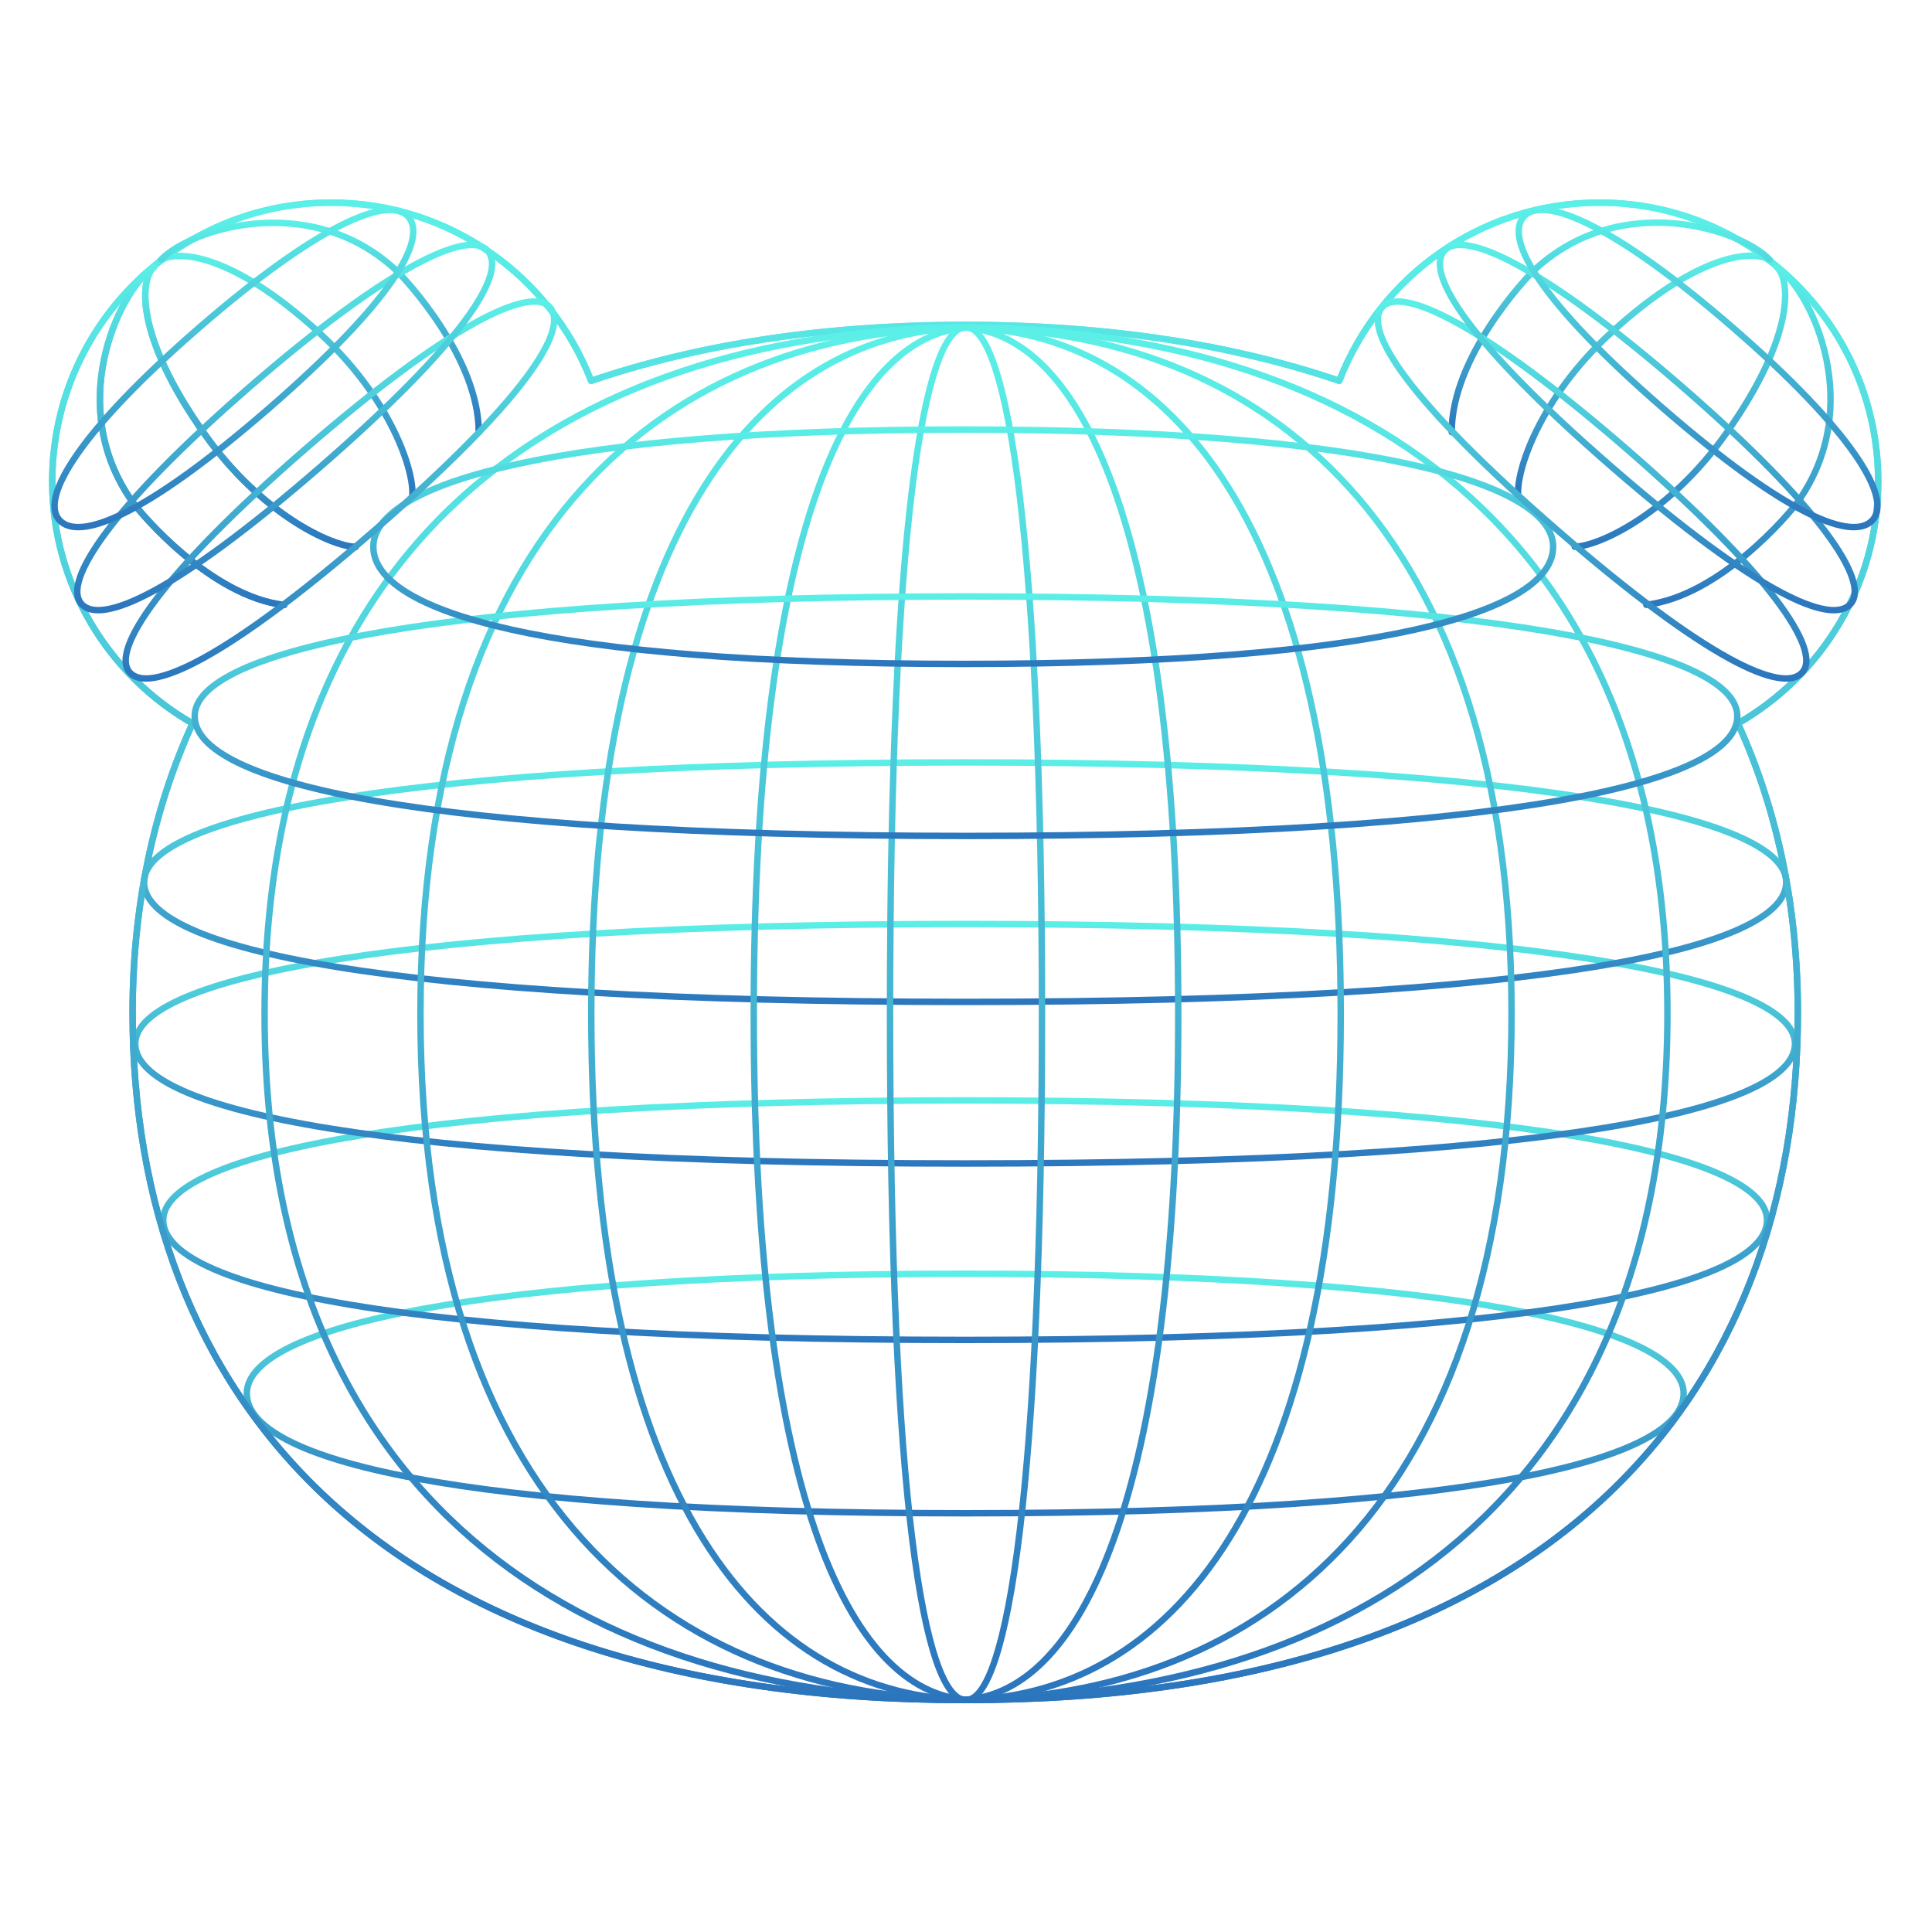 <svg width="320" height="320" viewBox="0 0 320 320" fill="none" xmlns="http://www.w3.org/2000/svg">
<path d="M8.654 79.737C8.654 96.891 18.007 111.86 31.892 119.823C25.241 134.376 21.965 150.596 21.965 167.696C21.965 230.591 61.989 281.576 159.87 281.576C257.751 281.576 297.776 230.591 297.776 167.696C297.776 150.596 294.5 134.376 287.849 119.823C301.733 111.86 311.087 96.891 311.087 79.737C311.087 54.234 290.413 33.56 264.91 33.56C245.281 33.56 228.512 45.808 221.829 63.078C204.313 57.118 183.686 53.816 159.87 53.816C136.053 53.816 115.427 57.118 97.911 63.078C91.228 45.808 74.459 33.56 54.83 33.56C29.328 33.56 8.654 54.234 8.654 79.737Z" stroke="url(#paint0_linear_1859_75878)" stroke-width="1.067" stroke-linecap="round" stroke-linejoin="round"/>
<path d="M159.87 250.111C117.653 250.111 87.944 247.89 68.801 244.309C59.225 242.518 52.329 240.392 47.841 238.055C43.323 235.702 41.412 233.23 41.412 230.807H40.345C40.345 233.862 42.752 236.608 47.348 239.002C51.974 241.411 58.99 243.559 68.605 245.358C87.844 248.957 117.63 251.178 159.87 251.178V250.111ZM41.412 230.807C41.412 228.407 43.52 225.931 48.35 223.565C53.132 221.223 60.38 219.096 70.189 217.306C89.797 213.724 119.508 211.504 159.87 211.504V210.437C119.482 210.437 89.697 212.658 69.997 216.256C60.152 218.054 52.792 220.203 47.881 222.607C43.017 224.989 40.345 227.729 40.345 230.807H41.412ZM159.87 251.178C202.11 251.178 231.897 248.957 251.135 245.358C260.75 243.559 267.766 241.411 272.393 239.002C276.989 236.608 279.395 233.862 279.395 230.807H278.329C278.329 233.23 276.418 235.702 271.9 238.055C267.411 240.392 260.515 242.518 250.94 244.309C231.796 247.89 202.087 250.111 159.87 250.111V251.178ZM279.395 230.807C279.395 227.729 276.723 224.989 271.859 222.607C266.948 220.203 259.588 218.054 249.744 216.256C230.044 212.658 200.259 210.437 159.87 210.437V211.504C200.233 211.504 229.943 213.724 249.552 217.306C259.361 219.096 266.608 221.223 271.391 223.565C276.221 225.931 278.329 228.407 278.329 230.807H279.395Z" fill="url(#paint1_linear_1859_75878)"/>
<path d="M159.855 221.398C112.73 221.398 79.56 219.178 58.182 215.596C47.489 213.804 39.78 211.676 34.758 209.333C29.686 206.966 27.57 204.486 27.57 202.095H26.503C26.503 205.181 29.205 207.919 34.307 210.3C39.459 212.703 47.279 214.85 58.006 216.648C79.47 220.244 112.709 222.465 159.855 222.465V221.398ZM27.57 202.095C27.57 200.915 28.14 199.709 29.416 198.481C30.696 197.251 32.653 196.036 35.328 194.862C40.678 192.515 48.778 190.387 59.731 188.594C81.628 185.011 114.8 182.792 159.855 182.792V181.725C114.775 181.725 81.538 183.946 59.559 187.542C48.574 189.34 40.371 191.485 34.9 193.885C32.166 195.085 30.083 196.361 28.677 197.713C27.267 199.069 26.503 200.536 26.503 202.095H27.57ZM159.855 222.465C207.002 222.465 240.24 220.244 261.705 216.648C272.432 214.85 280.252 212.703 285.404 210.3C290.506 207.919 293.207 205.181 293.207 202.095H292.141C292.141 204.486 290.025 206.966 284.953 209.333C279.931 211.676 272.222 213.804 261.529 215.596C240.15 219.178 206.98 221.398 159.855 221.398V222.465ZM293.207 202.095C293.207 200.536 292.444 199.069 291.034 197.713C289.628 196.361 287.545 195.085 284.811 193.885C279.34 191.485 271.136 189.34 260.151 187.542C238.173 183.946 204.934 181.725 159.855 181.725V182.792C204.911 182.792 238.083 185.011 259.98 188.594C270.932 190.387 279.033 192.515 284.382 194.862C287.058 196.036 289.014 197.251 290.294 198.481C291.57 199.709 292.141 200.915 292.141 202.095H293.207Z" fill="url(#paint2_linear_1859_75878)"/>
<path d="M159.855 192.177C111.086 192.177 76.757 189.957 54.632 186.374C43.564 184.581 35.583 182.453 30.383 180.109C27.782 178.937 25.907 177.724 24.689 176.496C23.477 175.275 22.94 174.065 22.94 172.874H21.873C21.873 174.421 22.582 175.886 23.932 177.247C25.277 178.603 27.281 179.881 29.944 181.082C35.272 183.484 43.361 185.63 54.461 187.427C76.671 191.024 111.067 193.244 159.855 193.244V192.177ZM22.94 172.874C22.94 171.701 23.526 170.496 24.849 169.267C26.176 168.035 28.203 166.818 30.974 165.644C36.513 163.296 44.899 161.167 56.235 159.374C78.898 155.791 113.228 153.571 159.855 153.571V152.505C113.205 152.505 78.811 154.724 56.069 158.321C44.702 160.118 36.215 162.264 30.557 164.661C27.73 165.86 25.577 167.135 24.123 168.485C22.666 169.839 21.873 171.308 21.873 172.874H22.94ZM159.855 193.244C208.643 193.244 243.039 191.024 265.249 187.427C276.349 185.63 284.437 183.484 289.765 181.082C292.429 179.881 294.433 178.603 295.778 177.247C297.129 175.886 297.837 174.421 297.837 172.874H296.77C296.77 174.065 296.233 175.275 295.021 176.496C293.803 177.724 291.928 178.937 289.327 180.109C284.127 182.453 276.146 184.581 265.078 186.374C242.953 189.957 208.624 192.177 159.855 192.177V193.244ZM297.837 172.874C297.837 171.308 297.043 169.839 295.586 168.485C294.133 167.135 291.98 165.86 289.153 164.661C283.494 162.264 275.008 160.118 263.642 158.321C240.899 154.724 206.505 152.505 159.855 152.505V153.571C206.482 153.571 240.813 155.791 263.475 159.374C274.811 161.167 283.197 163.296 288.736 165.644C291.507 166.818 293.534 168.035 294.861 169.267C296.183 170.496 296.77 171.701 296.77 172.874H297.837Z" fill="url(#paint3_linear_1859_75878)"/>
<path d="M159.856 165.414C111.6 165.414 77.634 163.195 55.742 159.612C44.791 157.82 36.895 155.692 31.75 153.347C29.178 152.175 27.323 150.962 26.119 149.736C24.92 148.515 24.387 147.305 24.387 146.112H23.32C23.32 147.657 24.021 149.121 25.358 150.483C26.689 151.839 28.672 153.117 31.308 154.318C36.581 156.72 44.586 158.867 55.57 160.665C77.546 164.261 111.581 166.481 159.856 166.481V165.414ZM24.387 146.112C24.387 144.937 24.969 143.731 26.277 142.502C27.589 141.272 29.594 140.054 32.335 138.88C37.815 136.533 46.112 134.404 57.328 132.611C79.751 129.028 113.719 126.809 159.856 126.809V125.742C113.696 125.742 79.664 127.963 57.16 131.558C45.913 133.356 37.514 135.501 31.915 137.9C29.117 139.099 26.986 140.374 25.547 141.725C24.104 143.08 23.32 144.547 23.32 146.112H24.387ZM159.856 166.481C208.131 166.481 242.165 164.261 264.142 160.665C275.125 158.867 283.13 156.72 288.403 154.318C291.039 153.117 293.022 151.839 294.353 150.483C295.691 149.121 296.39 147.657 296.39 146.112H295.324C295.324 147.305 294.791 148.515 293.593 149.736C292.388 150.962 290.533 152.175 287.961 153.347C282.816 155.692 274.921 157.82 263.969 159.612C242.078 163.195 208.111 165.414 159.856 165.414V166.481ZM296.39 146.112C296.39 144.547 295.606 143.08 294.164 141.725C292.725 140.374 290.594 139.099 287.796 137.9C282.196 135.501 273.798 133.356 262.551 131.558C240.047 127.963 206.015 125.742 159.856 125.742V126.809C205.991 126.809 239.959 129.028 262.383 132.611C273.599 134.404 281.897 136.533 287.376 138.88C290.117 140.054 292.123 141.272 293.434 142.502C294.742 143.731 295.324 144.937 295.324 146.112H296.39Z" fill="url(#paint4_linear_1859_75878)"/>
<path d="M147.95 167.896C147.95 127.558 149.359 99.163 151.632 80.861C152.769 71.706 154.119 65.104 155.606 60.803C156.351 58.65 157.118 57.108 157.886 56.114C158.656 55.118 159.365 54.746 160 54.746V53.679C158.897 53.679 157.91 54.338 157.042 55.462C156.172 56.588 155.359 58.254 154.598 60.454C153.074 64.861 151.713 71.551 150.573 80.73C148.292 99.097 146.883 127.544 146.883 167.896H147.95ZM160 54.746C160.612 54.746 161.321 55.147 162.101 56.242C162.875 57.328 163.645 58.997 164.39 61.291C165.881 65.873 167.231 72.81 168.368 82.187C170.642 100.933 172.05 129.33 172.05 167.896H173.117C173.117 129.312 171.708 100.867 169.427 82.059C168.287 72.659 166.927 65.641 165.405 60.962C164.645 58.625 163.836 56.838 162.971 55.624C162.113 54.42 161.125 53.679 160 53.679V54.746ZM146.883 167.896C146.883 208.248 148.292 236.693 150.573 255.06C151.713 264.239 153.074 270.929 154.598 275.336C155.359 277.537 156.172 279.203 157.042 280.329C157.91 281.453 158.897 282.111 160 282.111V281.044C159.365 281.044 158.656 280.672 157.886 279.677C157.118 278.683 156.351 277.14 155.606 274.988C154.119 270.687 152.769 264.084 151.632 254.929C149.359 236.627 147.95 208.232 147.95 167.896H146.883ZM160 282.111C161.125 282.111 162.113 281.371 162.971 280.166C163.836 278.953 164.645 277.165 165.405 274.829C166.927 270.149 168.287 263.131 169.427 253.731C171.708 234.923 173.117 206.478 173.117 167.896H172.05C172.05 206.461 170.642 234.857 168.368 253.603C167.231 262.98 165.881 269.918 164.39 274.499C163.645 276.793 162.875 278.463 162.101 279.548C161.321 280.643 160.612 281.044 160 281.044V282.111Z" fill="url(#paint5_linear_1859_75878)"/>
<path d="M161.373 54.212C141.2 54.212 124.846 87.206 124.846 167.895C124.846 248.583 141.199 281.578 161.373 281.578" stroke="url(#paint6_linear_1859_75878)" stroke-width="1.067" stroke-linecap="round" stroke-linejoin="round"/>
<path d="M25.886 44.591C26.114 44.406 26.149 44.07 25.964 43.841C25.778 43.612 25.442 43.577 25.213 43.763L25.886 44.591ZM58.896 91.117C59.191 91.123 59.435 90.89 59.441 90.595C59.448 90.301 59.214 90.057 58.92 90.051L58.896 91.117ZM34.36 71.638C28.494 63.384 25.858 56.984 24.965 52.448C24.519 50.179 24.511 48.39 24.742 47.074C24.976 45.743 25.442 44.951 25.886 44.591L25.213 43.763C24.491 44.349 23.948 45.428 23.691 46.889C23.432 48.365 23.453 50.29 23.919 52.654C24.849 57.382 27.567 63.921 33.49 72.256L34.36 71.638ZM33.49 72.256C38.205 78.891 43.485 83.573 48.107 86.612C50.418 88.13 52.569 89.241 54.407 89.979C56.236 90.713 57.789 91.093 58.896 91.117L58.92 90.051C57.997 90.03 56.581 89.702 54.805 88.989C53.039 88.281 50.952 87.205 48.693 85.72C44.177 82.752 38.995 78.16 34.36 71.638L33.49 72.256Z" fill="url(#paint7_linear_1859_75878)"/>
<path d="M25.45 44.903C25.686 44.726 25.733 44.392 25.556 44.156C25.379 43.921 25.044 43.874 24.809 44.051L25.45 44.903ZM46.995 100.738C47.288 100.773 47.553 100.564 47.588 100.272C47.623 99.979 47.414 99.714 47.122 99.679L46.995 100.738ZM22.382 82.818C16.91 75.119 16.3 66.679 17.76 59.62C18.49 56.09 19.738 52.913 21.147 50.361C22.562 47.8 24.12 45.904 25.45 44.903L24.809 44.051C23.314 45.176 21.668 47.212 20.214 49.845C18.754 52.487 17.468 55.765 16.715 59.404C15.209 66.684 15.832 75.444 21.512 83.436L22.382 82.818ZM21.512 83.436C22.284 84.522 25.567 88.465 30.178 92.321C34.781 96.17 40.786 99.999 46.995 100.738L47.122 99.679C41.225 98.977 35.417 95.312 30.863 91.503C26.317 87.702 23.097 83.825 22.382 82.818L21.512 83.436Z" fill="url(#paint8_linear_1859_75878)"/>
<path d="M8.654 79.737C8.654 96.891 18.007 111.86 31.892 119.823C25.241 134.376 21.965 150.596 21.965 167.696C21.965 230.591 61.989 281.576 159.87 281.576C257.751 281.576 297.776 230.591 297.776 167.696C297.776 150.596 294.5 134.376 287.849 119.823C301.733 111.86 311.087 96.891 311.087 79.737C311.087 54.234 290.413 33.56 264.91 33.56C245.281 33.56 228.512 45.808 221.829 63.078C204.313 57.118 183.686 53.816 159.87 53.816C136.053 53.816 115.427 57.118 97.911 63.078C91.228 45.808 74.459 33.56 54.83 33.56C29.328 33.56 8.654 54.234 8.654 79.737Z" stroke="url(#paint9_linear_1859_75878)" stroke-width="1.067" stroke-linecap="round" stroke-linejoin="round"/>
<path d="M25.886 44.591C26.114 44.406 26.149 44.07 25.964 43.841C25.778 43.612 25.442 43.577 25.213 43.763L25.886 44.591ZM58.896 91.117C59.191 91.123 59.435 90.89 59.441 90.595C59.448 90.301 59.214 90.057 58.92 90.051L58.896 91.117ZM34.36 71.638C28.494 63.384 25.858 56.984 24.965 52.448C24.519 50.179 24.511 48.39 24.742 47.074C24.976 45.743 25.442 44.951 25.886 44.591L25.213 43.763C24.491 44.349 23.948 45.428 23.691 46.889C23.432 48.365 23.453 50.29 23.919 52.654C24.849 57.382 27.567 63.921 33.49 72.256L34.36 71.638ZM33.49 72.256C38.205 78.891 43.485 83.573 48.107 86.612C50.418 88.13 52.569 89.241 54.407 89.979C56.236 90.713 57.789 91.093 58.896 91.117L58.92 90.051C57.997 90.03 56.581 89.702 54.805 88.989C53.039 88.281 50.952 87.205 48.693 85.72C44.177 82.752 38.995 78.16 34.36 71.638L33.49 72.256Z" fill="url(#paint10_linear_1859_75878)"/>
<path d="M25.45 44.903C25.686 44.726 25.733 44.392 25.556 44.156C25.379 43.921 25.044 43.874 24.809 44.051L25.45 44.903ZM46.995 100.738C47.288 100.773 47.553 100.564 47.588 100.272C47.623 99.979 47.414 99.714 47.122 99.679L46.995 100.738ZM22.382 82.818C16.91 75.119 16.3 66.679 17.76 59.62C18.49 56.09 19.738 52.913 21.147 50.361C22.562 47.8 24.12 45.904 25.45 44.903L24.809 44.051C23.314 45.176 21.668 47.212 20.214 49.845C18.754 52.487 17.468 55.765 16.715 59.404C15.209 66.684 15.832 75.444 21.512 83.436L22.382 82.818ZM21.512 83.436C22.284 84.522 25.567 88.465 30.178 92.321C34.781 96.17 40.786 99.999 46.995 100.738L47.122 99.679C41.225 98.977 35.417 95.312 30.863 91.503C26.317 87.702 23.097 83.825 22.382 82.818L21.512 83.436Z" fill="url(#paint11_linear_1859_75878)"/>
<path d="M26.701 43.761C26.488 43.965 26.151 43.958 25.947 43.746C25.742 43.534 25.749 43.196 25.961 42.992L26.701 43.761ZM68.811 82.246C68.781 82.539 68.519 82.752 68.226 82.722C67.933 82.693 67.72 82.431 67.75 82.138L68.811 82.246ZM52.499 55.499C45.03 48.662 39.003 45.258 34.611 43.814C32.415 43.092 30.64 42.864 29.305 42.931C27.956 42.999 27.113 43.365 26.701 43.761L25.961 42.992C26.632 42.347 27.77 41.941 29.252 41.866C30.748 41.79 32.655 42.048 34.944 42.801C39.522 44.306 45.677 47.808 53.22 54.712L52.499 55.499ZM53.22 54.712C59.224 60.208 63.221 66.023 65.667 70.984C66.89 73.464 67.728 75.736 68.234 77.651C68.738 79.556 68.923 81.144 68.811 82.246L67.75 82.138C67.843 81.219 67.692 79.773 67.203 77.924C66.717 76.084 65.906 73.88 64.711 71.456C62.321 66.609 58.402 60.901 52.499 55.499L53.22 54.712Z" fill="url(#paint12_linear_1859_75878)"/>
<path d="M27.063 43.366C26.858 43.578 26.52 43.584 26.308 43.379C26.097 43.174 26.091 42.837 26.296 42.625L27.063 43.366ZM79.822 71.619C79.821 71.913 79.581 72.151 79.286 72.149C78.992 72.148 78.754 71.908 78.755 71.614L79.822 71.619ZM65.067 44.987C58.1 38.609 49.799 36.965 42.614 37.545C39.02 37.836 35.714 38.683 33.009 39.768C30.293 40.856 28.22 42.169 27.063 43.366L26.296 42.625C27.596 41.28 29.82 39.897 32.612 38.778C35.413 37.654 38.824 36.782 42.528 36.482C49.938 35.883 58.554 37.58 65.787 44.2L65.067 44.987ZM65.787 44.2C66.77 45.099 70.279 48.843 73.539 53.894C76.792 58.935 79.853 65.365 79.822 71.619L78.755 71.614C78.785 65.675 75.862 59.461 72.642 54.472C69.429 49.493 65.978 45.821 65.067 44.987L65.787 44.2Z" fill="url(#paint13_linear_1859_75878)"/>
<path d="M293.855 44.56C293.626 44.374 293.591 44.038 293.777 43.81C293.963 43.581 294.298 43.546 294.527 43.731L293.855 44.56ZM260.844 91.086C260.549 91.092 260.305 90.859 260.299 90.564C260.292 90.27 260.526 90.026 260.82 90.019L260.844 91.086ZM285.38 71.607C291.246 63.353 293.883 56.953 294.775 52.416C295.221 50.148 295.23 48.359 294.998 47.042C294.765 45.712 294.299 44.92 293.855 44.56L294.527 43.731C295.249 44.318 295.793 45.397 296.049 46.858C296.308 48.334 296.287 50.258 295.822 52.623C294.891 57.351 292.173 63.89 286.25 72.225L285.38 71.607ZM286.25 72.225C281.535 78.86 276.256 83.542 271.633 86.58C269.323 88.099 267.171 89.21 265.333 89.948C263.504 90.682 261.951 91.061 260.844 91.086L260.82 90.019C261.744 89.999 263.159 89.671 264.935 88.958C266.701 88.249 268.789 87.173 271.047 85.689C275.564 82.72 280.746 78.129 285.38 71.607L286.25 72.225Z" fill="url(#paint14_linear_1859_75878)"/>
<path d="M294.29 44.868C294.054 44.691 294.007 44.356 294.185 44.121C294.362 43.886 294.697 43.838 294.931 44.015L294.29 44.868ZM272.746 100.703C272.452 100.738 272.188 100.529 272.153 100.236C272.117 99.944 272.326 99.678 272.619 99.644L272.746 100.703ZM297.359 82.783C302.83 75.084 303.441 66.644 301.981 59.585C301.25 56.054 300.003 52.877 298.593 50.326C297.179 47.765 295.62 45.869 294.29 44.868L294.931 44.015C296.427 45.14 298.073 47.177 299.527 49.81C300.987 52.452 302.272 55.73 303.025 59.369C304.531 66.649 303.908 75.408 298.228 83.401L297.359 82.783ZM298.228 83.401C297.457 84.486 294.174 88.43 289.563 92.286C284.959 96.135 278.955 99.964 272.746 100.703L272.619 99.644C278.516 98.942 284.323 95.276 288.878 91.468C293.424 87.666 296.643 83.79 297.359 82.783L298.228 83.401Z" fill="url(#paint15_linear_1859_75878)"/>
<path d="M293.04 43.727C293.252 43.931 293.589 43.925 293.794 43.713C293.998 43.5 293.991 43.163 293.779 42.959L293.04 43.727ZM250.93 82.213C250.96 82.506 251.221 82.719 251.515 82.689C251.807 82.659 252.02 82.398 251.991 82.105L250.93 82.213ZM267.242 55.465C274.71 48.629 280.737 45.225 285.13 43.781C287.326 43.059 289.1 42.83 290.435 42.898C291.785 42.966 292.628 43.331 293.04 43.727L293.779 42.959C293.108 42.314 291.971 41.907 290.49 41.832C288.993 41.757 287.085 42.015 284.797 42.767C280.219 44.273 274.063 47.775 266.521 54.679L267.242 55.465ZM266.521 54.679C260.516 60.174 256.519 65.99 254.074 70.951C252.85 73.431 252.013 75.702 251.506 77.618C251.003 79.523 250.818 81.111 250.93 82.213L251.991 82.105C251.898 81.186 252.049 79.74 252.538 77.89C253.024 76.051 253.835 73.847 255.03 71.423C257.42 66.575 261.339 60.868 267.242 55.465L266.521 54.679Z" fill="url(#paint16_linear_1859_75878)"/>
<path d="M292.677 43.333C292.882 43.545 293.22 43.551 293.432 43.346C293.644 43.141 293.649 42.804 293.444 42.592L292.677 43.333ZM239.918 71.585C239.92 71.88 240.16 72.118 240.454 72.116C240.749 72.115 240.987 71.875 240.985 71.58L239.918 71.585ZM254.673 44.954C261.641 38.576 269.941 36.932 277.126 37.512C280.72 37.803 284.027 38.65 286.732 39.734C289.447 40.823 291.52 42.136 292.677 43.333L293.444 42.592C292.144 41.247 289.921 39.864 287.129 38.745C284.328 37.621 280.916 36.748 277.212 36.449C269.802 35.85 261.186 37.547 253.953 44.167L254.673 44.954ZM253.953 44.167C252.971 45.066 249.461 48.809 246.202 53.86C242.948 58.902 239.887 65.332 239.918 71.585L240.985 71.58C240.956 65.642 243.878 59.427 247.098 54.439C250.311 49.46 253.762 45.788 254.673 44.954L253.953 44.167Z" fill="url(#paint17_linear_1859_75878)"/>
<path d="M161.373 54.212C126.337 54.212 97.935 87.206 97.935 167.895C97.935 248.583 126.337 281.578 161.373 281.578" stroke="url(#paint18_linear_1859_75878)" stroke-width="1.067" stroke-linecap="round" stroke-linejoin="round"/>
<path d="M161.373 54.212C110.71 54.212 69.641 87.206 69.641 167.895C69.641 248.583 110.71 281.578 161.373 281.578" stroke="url(#paint19_linear_1859_75878)" stroke-width="1.067" stroke-linecap="round" stroke-linejoin="round"/>
<path d="M161.373 54.212C96.452 54.212 43.824 87.206 43.824 167.895C43.824 248.583 96.452 281.578 161.373 281.578" stroke="url(#paint20_linear_1859_75878)" stroke-width="1.067" stroke-linecap="round" stroke-linejoin="round"/>
<path d="M158.627 54.212C178.8 54.212 195.154 87.206 195.154 167.895C195.154 248.583 178.801 281.578 158.627 281.578" stroke="url(#paint21_linear_1859_75878)" stroke-width="1.067" stroke-linecap="round" stroke-linejoin="round"/>
<path d="M158.627 54.212C193.663 54.212 222.065 87.206 222.065 167.895C222.065 248.583 193.663 281.578 158.627 281.578" stroke="url(#paint22_linear_1859_75878)" stroke-width="1.067" stroke-linecap="round" stroke-linejoin="round"/>
<path d="M158.627 54.212C209.29 54.212 250.359 87.206 250.359 167.895C250.359 248.583 209.29 281.578 158.627 281.578" stroke="url(#paint23_linear_1859_75878)" stroke-width="1.067" stroke-linecap="round" stroke-linejoin="round"/>
<path d="M158.627 54.212C223.548 54.212 276.177 87.206 276.177 167.895C276.177 248.583 223.548 281.578 158.627 281.578" stroke="url(#paint24_linear_1859_75878)" stroke-width="1.067" stroke-linecap="round" stroke-linejoin="round"/>
<path d="M160 137.925C114.672 137.925 82.769 135.704 62.21 132.123C51.926 130.332 44.514 128.205 39.688 125.863C34.819 123.502 32.778 121.025 32.778 118.622H31.712C31.712 121.697 34.305 124.438 39.222 126.823C44.182 129.229 51.707 131.376 62.027 133.174C82.676 136.771 114.651 138.992 160 138.992V137.925ZM32.778 118.622C32.778 117.435 33.33 116.226 34.555 115.002C35.785 113.773 37.664 112.559 40.236 111.386C45.377 109.041 53.166 106.913 63.7 105.121C84.758 101.539 116.663 99.319 160 99.319V98.252C116.638 98.252 84.665 100.473 63.521 104.07C52.953 105.867 45.059 108.014 39.793 110.415C37.161 111.616 35.156 112.893 33.801 114.247C32.442 115.605 31.712 117.07 31.712 118.622H32.778ZM160 138.992C205.349 138.992 237.324 136.771 257.972 133.174C268.292 131.376 275.818 129.229 280.778 126.823C285.694 124.438 288.288 121.697 288.288 118.622H287.221C287.221 121.025 285.181 123.502 280.311 125.863C275.485 128.205 268.074 130.332 257.79 132.123C237.231 135.704 205.328 137.925 160 137.925V138.992ZM288.288 118.622C288.288 117.07 287.557 115.605 286.198 114.247C284.844 112.893 282.838 111.616 280.206 110.415C274.941 108.014 267.046 105.867 256.479 104.07C235.334 100.473 203.361 98.252 160 98.252V99.319C203.337 99.319 235.242 101.539 256.3 105.121C266.834 106.913 274.622 109.041 279.763 111.386C282.335 112.559 284.214 113.773 285.444 115.002C286.669 116.226 287.221 117.435 287.221 118.622H288.288Z" fill="url(#paint25_linear_1859_75878)"/>
<path d="M159.542 109.433C124.882 109.433 100.501 107.26 84.8 103.759C76.945 102.008 71.3 99.933 67.632 97.656C63.958 95.376 62.37 92.965 62.37 90.554H61.303C61.303 93.503 63.26 96.198 67.07 98.563C70.886 100.931 76.664 103.039 84.567 104.801C100.382 108.326 124.853 110.499 159.542 110.499V109.433ZM62.37 90.554C62.37 88.165 64.119 85.751 68.047 83.458C71.957 81.177 77.892 79.1 85.938 77.349C102.022 73.847 126.405 71.675 159.542 71.675V70.608C126.373 70.608 101.903 72.782 85.711 76.306C77.619 78.068 71.56 80.174 67.51 82.537C63.479 84.889 61.303 87.582 61.303 90.554H62.37ZM159.542 110.499C194.23 110.499 218.703 108.326 234.517 104.801C242.42 103.039 248.2 100.931 252.015 98.563C255.825 96.198 257.781 93.503 257.781 90.554H256.715C256.715 92.965 255.127 95.376 251.453 97.656C247.785 99.933 242.14 102.008 234.285 103.759C218.583 107.26 194.203 109.433 159.542 109.433V110.499ZM257.781 90.554C257.781 87.582 255.605 84.889 251.574 82.537C247.525 80.174 241.466 78.068 233.374 76.306C217.182 72.782 192.711 70.608 159.542 70.608V71.675C192.679 71.675 217.062 73.847 233.147 77.349C241.193 79.1 247.127 81.177 251.037 83.458C254.966 85.751 256.715 88.165 256.715 90.554H257.781Z" fill="url(#paint26_linear_1859_75878)"/>
<path d="M61.718 87.394C49.372 98.109 40.053 104.889 33.439 108.528C30.128 110.35 27.528 111.366 25.586 111.71C23.631 112.056 22.479 111.704 21.862 110.994L21.056 111.693C22.039 112.826 23.673 113.133 25.772 112.76C27.882 112.387 30.601 111.308 33.953 109.462C40.666 105.77 50.051 98.933 62.417 88.199L61.718 87.394ZM21.862 110.994C21.26 110.3 21.116 109.069 21.824 107.088C22.523 105.133 23.999 102.61 26.336 99.528C31.007 93.371 39.031 85.097 50.833 74.853L50.134 74.048C38.309 84.312 30.221 92.642 25.487 98.883C23.122 102.001 21.572 104.625 20.82 106.728C20.077 108.806 20.059 110.545 21.056 111.693L21.862 110.994ZM62.417 88.199C74.783 77.466 82.872 69.135 87.473 63.008C89.77 59.949 91.221 57.409 91.888 55.372C92.552 53.347 92.477 51.686 91.495 50.554L90.689 51.253C91.306 51.964 91.492 53.154 90.875 55.04C90.261 56.915 88.889 59.346 86.62 62.368C82.086 68.405 74.064 76.678 61.718 87.394L62.417 88.199ZM91.495 50.554C90.498 49.405 88.774 49.178 86.613 49.621C84.424 50.07 81.608 51.236 78.189 53.138C71.344 56.948 61.959 63.783 50.134 74.048L50.833 74.853C62.635 64.609 71.956 57.828 78.708 54.07C82.088 52.189 84.794 51.083 86.827 50.666C88.888 50.244 90.087 50.559 90.689 51.253L91.495 50.554Z" fill="url(#paint27_linear_1859_75878)"/>
<path d="M52.566 77.046C40.629 87.408 31.599 93.936 25.172 97.414C21.955 99.155 19.424 100.113 17.527 100.42C15.623 100.728 14.484 100.366 13.861 99.648L13.055 100.347C14.032 101.473 15.637 101.806 17.698 101.472C19.766 101.138 22.419 100.117 25.68 98.352C32.208 94.82 41.307 88.231 53.266 77.852L52.566 77.046ZM13.861 99.648C13.253 98.948 13.096 97.729 13.756 95.795C14.408 93.884 15.813 91.423 18.055 88.424C22.535 82.434 30.27 74.411 41.681 64.506L40.982 63.701C29.547 73.626 21.746 81.707 17.201 87.786C14.931 90.821 13.451 93.386 12.746 95.451C12.049 97.495 12.064 99.205 13.055 100.347L13.861 99.648ZM53.266 77.852C65.224 67.472 73.026 59.39 77.442 53.423C79.647 50.443 81.031 47.96 81.653 45.96C82.273 43.967 82.169 42.33 81.192 41.205L80.387 41.904C81.01 42.622 81.208 43.801 80.635 45.643C80.064 47.477 78.76 49.849 76.584 52.789C72.237 58.663 64.503 66.685 52.566 77.046L53.266 77.852ZM81.192 41.205C80.201 40.063 78.51 39.808 76.388 40.211C74.244 40.618 71.497 41.722 68.173 43.543C61.516 47.188 52.418 53.775 40.982 63.701L41.681 64.506C53.093 54.601 62.124 48.071 68.685 44.478C71.969 42.68 74.603 41.635 76.587 41.258C78.594 40.877 79.779 41.204 80.387 41.904L81.192 41.205Z" fill="url(#paint28_linear_1859_75878)"/>
<path d="M44.155 67.263C33.905 76.159 26.068 81.653 20.416 84.464C17.587 85.87 15.341 86.587 13.635 86.741C11.935 86.895 10.847 86.488 10.2 85.742L9.394 86.441C10.346 87.537 11.831 87.976 13.731 87.804C15.626 87.632 18.008 86.852 20.891 85.419C26.663 82.549 34.58 76.987 44.854 68.069L44.155 67.263ZM10.2 85.742C9.566 85.011 9.353 83.844 9.816 82.105C10.278 80.37 11.39 78.169 13.238 75.516C16.93 70.215 23.473 63.227 33.27 54.723L32.571 53.917C22.745 62.446 16.127 69.501 12.363 74.906C10.483 77.606 9.293 79.924 8.785 81.831C8.279 83.733 8.428 85.329 9.394 86.441L10.2 85.742ZM44.854 68.069C55.128 59.151 61.748 52.095 65.401 46.785C67.226 44.132 68.333 41.883 68.769 40.031C69.207 38.174 68.982 36.642 68.031 35.545L67.225 36.244C67.873 36.991 68.123 38.125 67.731 39.786C67.338 41.454 66.313 43.577 64.522 46.18C60.945 51.38 54.404 58.367 44.155 67.263L44.854 68.069ZM68.031 35.545C67.065 34.433 65.506 34.06 63.551 34.294C61.593 34.529 59.13 35.38 56.193 36.862C50.312 39.829 42.397 45.389 32.571 53.917L33.27 54.723C43.067 46.219 50.906 40.724 56.673 37.815C59.56 36.358 61.895 35.567 63.678 35.353C65.465 35.139 66.591 35.514 67.225 36.244L68.031 35.545Z" fill="url(#paint29_linear_1859_75878)"/>
<path d="M258.282 87.394C270.627 98.109 279.947 104.889 286.561 108.528C289.872 110.35 292.472 111.366 294.414 111.71C296.369 112.056 297.521 111.704 298.138 110.994L298.944 111.693C297.962 112.826 296.326 113.133 294.228 112.76C292.118 112.387 289.4 111.308 286.047 109.462C279.334 105.77 269.949 98.933 257.583 88.199L258.282 87.394ZM298.138 110.994C298.74 110.3 298.883 109.069 298.176 107.088C297.477 105.133 296.001 102.61 293.664 99.528C288.993 93.371 280.969 85.097 269.167 74.853L269.866 74.048C281.692 84.312 289.778 92.642 294.513 98.883C296.878 102.001 298.428 104.625 299.18 106.728C299.922 108.806 299.94 110.545 298.944 111.693L298.138 110.994ZM257.583 88.199C245.217 77.466 237.128 69.135 232.527 63.008C230.229 59.949 228.779 57.409 228.112 55.372C227.449 53.347 227.523 51.686 228.506 50.554L229.311 51.253C228.694 51.964 228.508 53.154 229.125 55.04C229.74 56.915 231.112 59.346 233.38 62.368C237.914 68.405 245.936 76.678 258.282 87.394L257.583 88.199ZM228.506 50.554C229.503 49.405 231.226 49.178 233.387 49.621C235.576 50.07 238.393 51.236 241.811 53.138C248.656 56.948 258.041 63.783 269.866 74.048L269.167 74.853C257.365 64.609 248.045 57.828 241.292 54.07C237.913 52.189 235.206 51.083 233.173 50.666C231.113 50.244 229.914 50.559 229.311 51.253L228.506 50.554Z" fill="url(#paint30_linear_1859_75878)"/>
<path d="M267.434 77.046C279.371 87.408 288.401 93.936 294.828 97.414C298.045 99.155 300.576 100.113 302.473 100.42C304.377 100.728 305.517 100.366 306.139 99.648L306.945 100.347C305.968 101.473 304.363 101.806 302.302 101.472C300.234 101.138 297.581 100.117 294.32 98.352C287.792 94.82 278.692 88.231 266.735 77.852L267.434 77.046ZM306.139 99.648C306.748 98.948 306.903 97.729 306.244 95.795C305.591 93.884 304.188 91.423 301.945 88.424C297.466 82.434 289.73 74.411 278.319 64.506L279.018 63.701C290.453 73.626 298.254 81.707 302.799 87.786C305.069 90.821 306.549 93.386 307.253 95.451C307.951 97.495 307.936 99.205 306.945 100.347L306.139 99.648ZM266.735 77.852C254.777 67.472 246.974 59.39 242.558 53.423C240.353 50.443 238.969 47.96 238.347 45.96C237.727 43.967 237.83 42.33 238.807 41.205L239.613 41.904C238.99 42.622 238.793 43.801 239.365 45.643C239.936 47.477 241.239 49.849 243.415 52.789C247.763 58.663 255.497 66.685 267.434 77.046L266.735 77.852ZM238.807 41.205C239.798 40.063 241.49 39.808 243.612 40.211C245.756 40.618 248.502 41.722 251.827 43.543C258.484 47.188 267.582 53.775 279.018 63.701L278.319 64.506C266.908 54.601 257.875 48.071 251.315 44.478C248.031 42.68 245.397 41.635 243.413 41.258C241.406 40.877 240.221 41.204 239.613 41.904L238.807 41.205Z" fill="url(#paint31_linear_1859_75878)"/>
<path d="M275.845 67.263C286.095 76.159 293.932 81.653 299.584 84.464C302.413 85.87 304.658 86.587 306.365 86.741C308.065 86.895 309.153 86.488 309.8 85.742L310.606 86.441C309.654 87.537 308.17 87.976 306.269 87.804C304.374 87.632 301.991 86.852 299.108 85.419C293.338 82.549 285.421 76.987 275.147 68.069L275.845 67.263ZM309.8 85.742C310.434 85.011 310.647 83.844 310.183 82.105C309.722 80.37 308.61 78.169 306.762 75.516C303.071 70.215 296.527 63.227 286.731 54.723L287.429 53.917C297.255 62.446 303.873 69.501 307.637 74.906C309.518 77.606 310.707 79.924 311.215 81.831C311.722 83.733 311.571 85.329 310.606 86.441L309.8 85.742ZM275.147 68.069C264.871 59.151 258.252 52.095 254.598 46.785C252.774 44.132 251.667 41.883 251.231 40.031C250.793 38.174 251.018 36.642 251.969 35.545L252.775 36.244C252.127 36.991 251.877 38.125 252.269 39.786C252.661 41.454 253.687 43.577 255.477 46.18C259.055 51.38 265.596 58.367 275.845 67.263L275.147 68.069ZM251.969 35.545C252.934 34.433 254.494 34.06 256.449 34.294C258.407 34.529 260.87 35.38 263.807 36.862C269.689 39.829 277.603 45.389 287.429 53.917L286.731 54.723C276.933 46.219 269.094 40.724 263.327 37.815C260.439 36.358 258.105 35.567 256.322 35.353C254.534 35.139 253.409 35.514 252.775 36.244L251.969 35.545Z" fill="url(#paint32_linear_1859_75878)"/>
<defs>
<linearGradient id="paint0_linear_1859_75878" x1="159.87" y1="33.56" x2="159.87" y2="281.576" gradientUnits="userSpaceOnUse">
<stop stop-color="#5BF0E7"/>
<stop offset="1" stop-color="#2B75BD"/>
</linearGradient>
<linearGradient id="paint1_linear_1859_75878" x1="159.87" y1="210.437" x2="159.87" y2="251.178" gradientUnits="userSpaceOnUse">
<stop stop-color="#5BF0E7"/>
<stop offset="1" stop-color="#2B75BD"/>
</linearGradient>
<linearGradient id="paint2_linear_1859_75878" x1="159.855" y1="181.725" x2="159.855" y2="222.465" gradientUnits="userSpaceOnUse">
<stop stop-color="#5BF0E7"/>
<stop offset="1" stop-color="#2B75BD"/>
</linearGradient>
<linearGradient id="paint3_linear_1859_75878" x1="159.855" y1="152.505" x2="159.855" y2="193.244" gradientUnits="userSpaceOnUse">
<stop stop-color="#5BF0E7"/>
<stop offset="1" stop-color="#2B75BD"/>
</linearGradient>
<linearGradient id="paint4_linear_1859_75878" x1="159.855" y1="125.742" x2="159.855" y2="166.481" gradientUnits="userSpaceOnUse">
<stop stop-color="#5BF0E7"/>
<stop offset="1" stop-color="#2B75BD"/>
</linearGradient>
<linearGradient id="paint5_linear_1859_75878" x1="160" y1="53.679" x2="160" y2="282.111" gradientUnits="userSpaceOnUse">
<stop stop-color="#5BF0E7"/>
<stop offset="1" stop-color="#2B75BD"/>
</linearGradient>
<linearGradient id="paint6_linear_1859_75878" x1="143.109" y1="54.212" x2="143.109" y2="281.578" gradientUnits="userSpaceOnUse">
<stop stop-color="#5BF0E7"/>
<stop offset="1" stop-color="#2B75BD"/>
</linearGradient>
<linearGradient id="paint7_linear_1859_75878" x1="41.483" y1="43.644" x2="41.483" y2="91.117" gradientUnits="userSpaceOnUse">
<stop stop-color="#5BF0E7"/>
<stop offset="1" stop-color="#2B75BD"/>
</linearGradient>
<linearGradient id="paint8_linear_1859_75878" x1="31.803" y1="43.944" x2="31.803" y2="100.742" gradientUnits="userSpaceOnUse">
<stop stop-color="#5BF0E7"/>
<stop offset="1" stop-color="#2B75BD"/>
</linearGradient>
<linearGradient id="paint9_linear_1859_75878" x1="159.87" y1="33.56" x2="159.87" y2="281.576" gradientUnits="userSpaceOnUse">
<stop stop-color="#5BF0E7"/>
<stop offset="1" stop-color="#2B75BD"/>
</linearGradient>
<linearGradient id="paint10_linear_1859_75878" x1="41.483" y1="43.644" x2="41.483" y2="91.117" gradientUnits="userSpaceOnUse">
<stop stop-color="#5BF0E7"/>
<stop offset="1" stop-color="#2B75BD"/>
</linearGradient>
<linearGradient id="paint11_linear_1859_75878" x1="31.803" y1="43.944" x2="31.803" y2="100.742" gradientUnits="userSpaceOnUse">
<stop stop-color="#5BF0E7"/>
<stop offset="1" stop-color="#2B75BD"/>
</linearGradient>
<linearGradient id="paint12_linear_1859_75878" x1="47.32" y1="41.853" x2="47.32" y2="82.725" gradientUnits="userSpaceOnUse">
<stop stop-color="#5BF0E7"/>
<stop offset="1" stop-color="#2B75BD"/>
</linearGradient>
<linearGradient id="paint13_linear_1859_75878" x1="52.984" y1="36.37" x2="52.984" y2="72.149" gradientUnits="userSpaceOnUse">
<stop stop-color="#5BF0E7"/>
<stop offset="1" stop-color="#2B75BD"/>
</linearGradient>
<linearGradient id="paint14_linear_1859_75878" x1="278.257" y1="43.612" x2="278.257" y2="91.086" gradientUnits="userSpaceOnUse">
<stop stop-color="#5BF0E7"/>
<stop offset="1" stop-color="#2B75BD"/>
</linearGradient>
<linearGradient id="paint15_linear_1859_75878" x1="287.938" y1="43.908" x2="287.938" y2="100.707" gradientUnits="userSpaceOnUse">
<stop stop-color="#5BF0E7"/>
<stop offset="1" stop-color="#2B75BD"/>
</linearGradient>
<linearGradient id="paint16_linear_1859_75878" x1="272.421" y1="41.82" x2="272.421" y2="82.692" gradientUnits="userSpaceOnUse">
<stop stop-color="#5BF0E7"/>
<stop offset="1" stop-color="#2B75BD"/>
</linearGradient>
<linearGradient id="paint17_linear_1859_75878" x1="266.756" y1="36.337" x2="266.756" y2="72.116" gradientUnits="userSpaceOnUse">
<stop stop-color="#5BF0E7"/>
<stop offset="1" stop-color="#2B75BD"/>
</linearGradient>
<linearGradient id="paint18_linear_1859_75878" x1="129.654" y1="54.212" x2="129.654" y2="281.578" gradientUnits="userSpaceOnUse">
<stop stop-color="#5BF0E7"/>
<stop offset="1" stop-color="#2B75BD"/>
</linearGradient>
<linearGradient id="paint19_linear_1859_75878" x1="115.507" y1="54.212" x2="115.507" y2="281.578" gradientUnits="userSpaceOnUse">
<stop stop-color="#5BF0E7"/>
<stop offset="1" stop-color="#2B75BD"/>
</linearGradient>
<linearGradient id="paint20_linear_1859_75878" x1="102.598" y1="54.212" x2="102.598" y2="281.578" gradientUnits="userSpaceOnUse">
<stop stop-color="#5BF0E7"/>
<stop offset="1" stop-color="#2B75BD"/>
</linearGradient>
<linearGradient id="paint21_linear_1859_75878" x1="176.891" y1="54.212" x2="176.891" y2="281.578" gradientUnits="userSpaceOnUse">
<stop stop-color="#5BF0E7"/>
<stop offset="1" stop-color="#2B75BD"/>
</linearGradient>
<linearGradient id="paint22_linear_1859_75878" x1="190.346" y1="54.212" x2="190.346" y2="281.578" gradientUnits="userSpaceOnUse">
<stop stop-color="#5BF0E7"/>
<stop offset="1" stop-color="#2B75BD"/>
</linearGradient>
<linearGradient id="paint23_linear_1859_75878" x1="204.493" y1="54.212" x2="204.493" y2="281.578" gradientUnits="userSpaceOnUse">
<stop stop-color="#5BF0E7"/>
<stop offset="1" stop-color="#2B75BD"/>
</linearGradient>
<linearGradient id="paint24_linear_1859_75878" x1="217.402" y1="54.212" x2="217.402" y2="281.578" gradientUnits="userSpaceOnUse">
<stop stop-color="#5BF0E7"/>
<stop offset="1" stop-color="#2B75BD"/>
</linearGradient>
<linearGradient id="paint25_linear_1859_75878" x1="160" y1="98.252" x2="160" y2="138.992" gradientUnits="userSpaceOnUse">
<stop stop-color="#5BF0E7"/>
<stop offset="1" stop-color="#2B75BD"/>
</linearGradient>
<linearGradient id="paint26_linear_1859_75878" x1="159.542" y1="70.608" x2="159.542" y2="110.499" gradientUnits="userSpaceOnUse">
<stop stop-color="#5BF0E7"/>
<stop offset="1" stop-color="#2B75BD"/>
</linearGradient>
<linearGradient id="paint27_linear_1859_75878" x1="56.302" y1="49.41" x2="56.302" y2="112.911" gradientUnits="userSpaceOnUse">
<stop stop-color="#5BF0E7"/>
<stop offset="1" stop-color="#2B75BD"/>
</linearGradient>
<linearGradient id="paint28_linear_1859_75878" x1="47.151" y1="40.032" x2="47.151" y2="101.596" gradientUnits="userSpaceOnUse">
<stop stop-color="#5BF0E7"/>
<stop offset="1" stop-color="#2B75BD"/>
</linearGradient>
<linearGradient id="paint29_linear_1859_75878" x1="38.742" y1="34.227" x2="38.742" y2="87.84" gradientUnits="userSpaceOnUse">
<stop stop-color="#5BF0E7"/>
<stop offset="1" stop-color="#2B75BD"/>
</linearGradient>
<linearGradient id="paint30_linear_1859_75878" x1="263.698" y1="49.41" x2="263.698" y2="112.911" gradientUnits="userSpaceOnUse">
<stop stop-color="#5BF0E7"/>
<stop offset="1" stop-color="#2B75BD"/>
</linearGradient>
<linearGradient id="paint31_linear_1859_75878" x1="272.849" y1="40.032" x2="272.849" y2="101.596" gradientUnits="userSpaceOnUse">
<stop stop-color="#5BF0E7"/>
<stop offset="1" stop-color="#2B75BD"/>
</linearGradient>
<linearGradient id="paint32_linear_1859_75878" x1="281.258" y1="34.227" x2="281.258" y2="87.84" gradientUnits="userSpaceOnUse">
<stop stop-color="#5BF0E7"/>
<stop offset="1" stop-color="#2B75BD"/>
</linearGradient>
</defs>
</svg>
